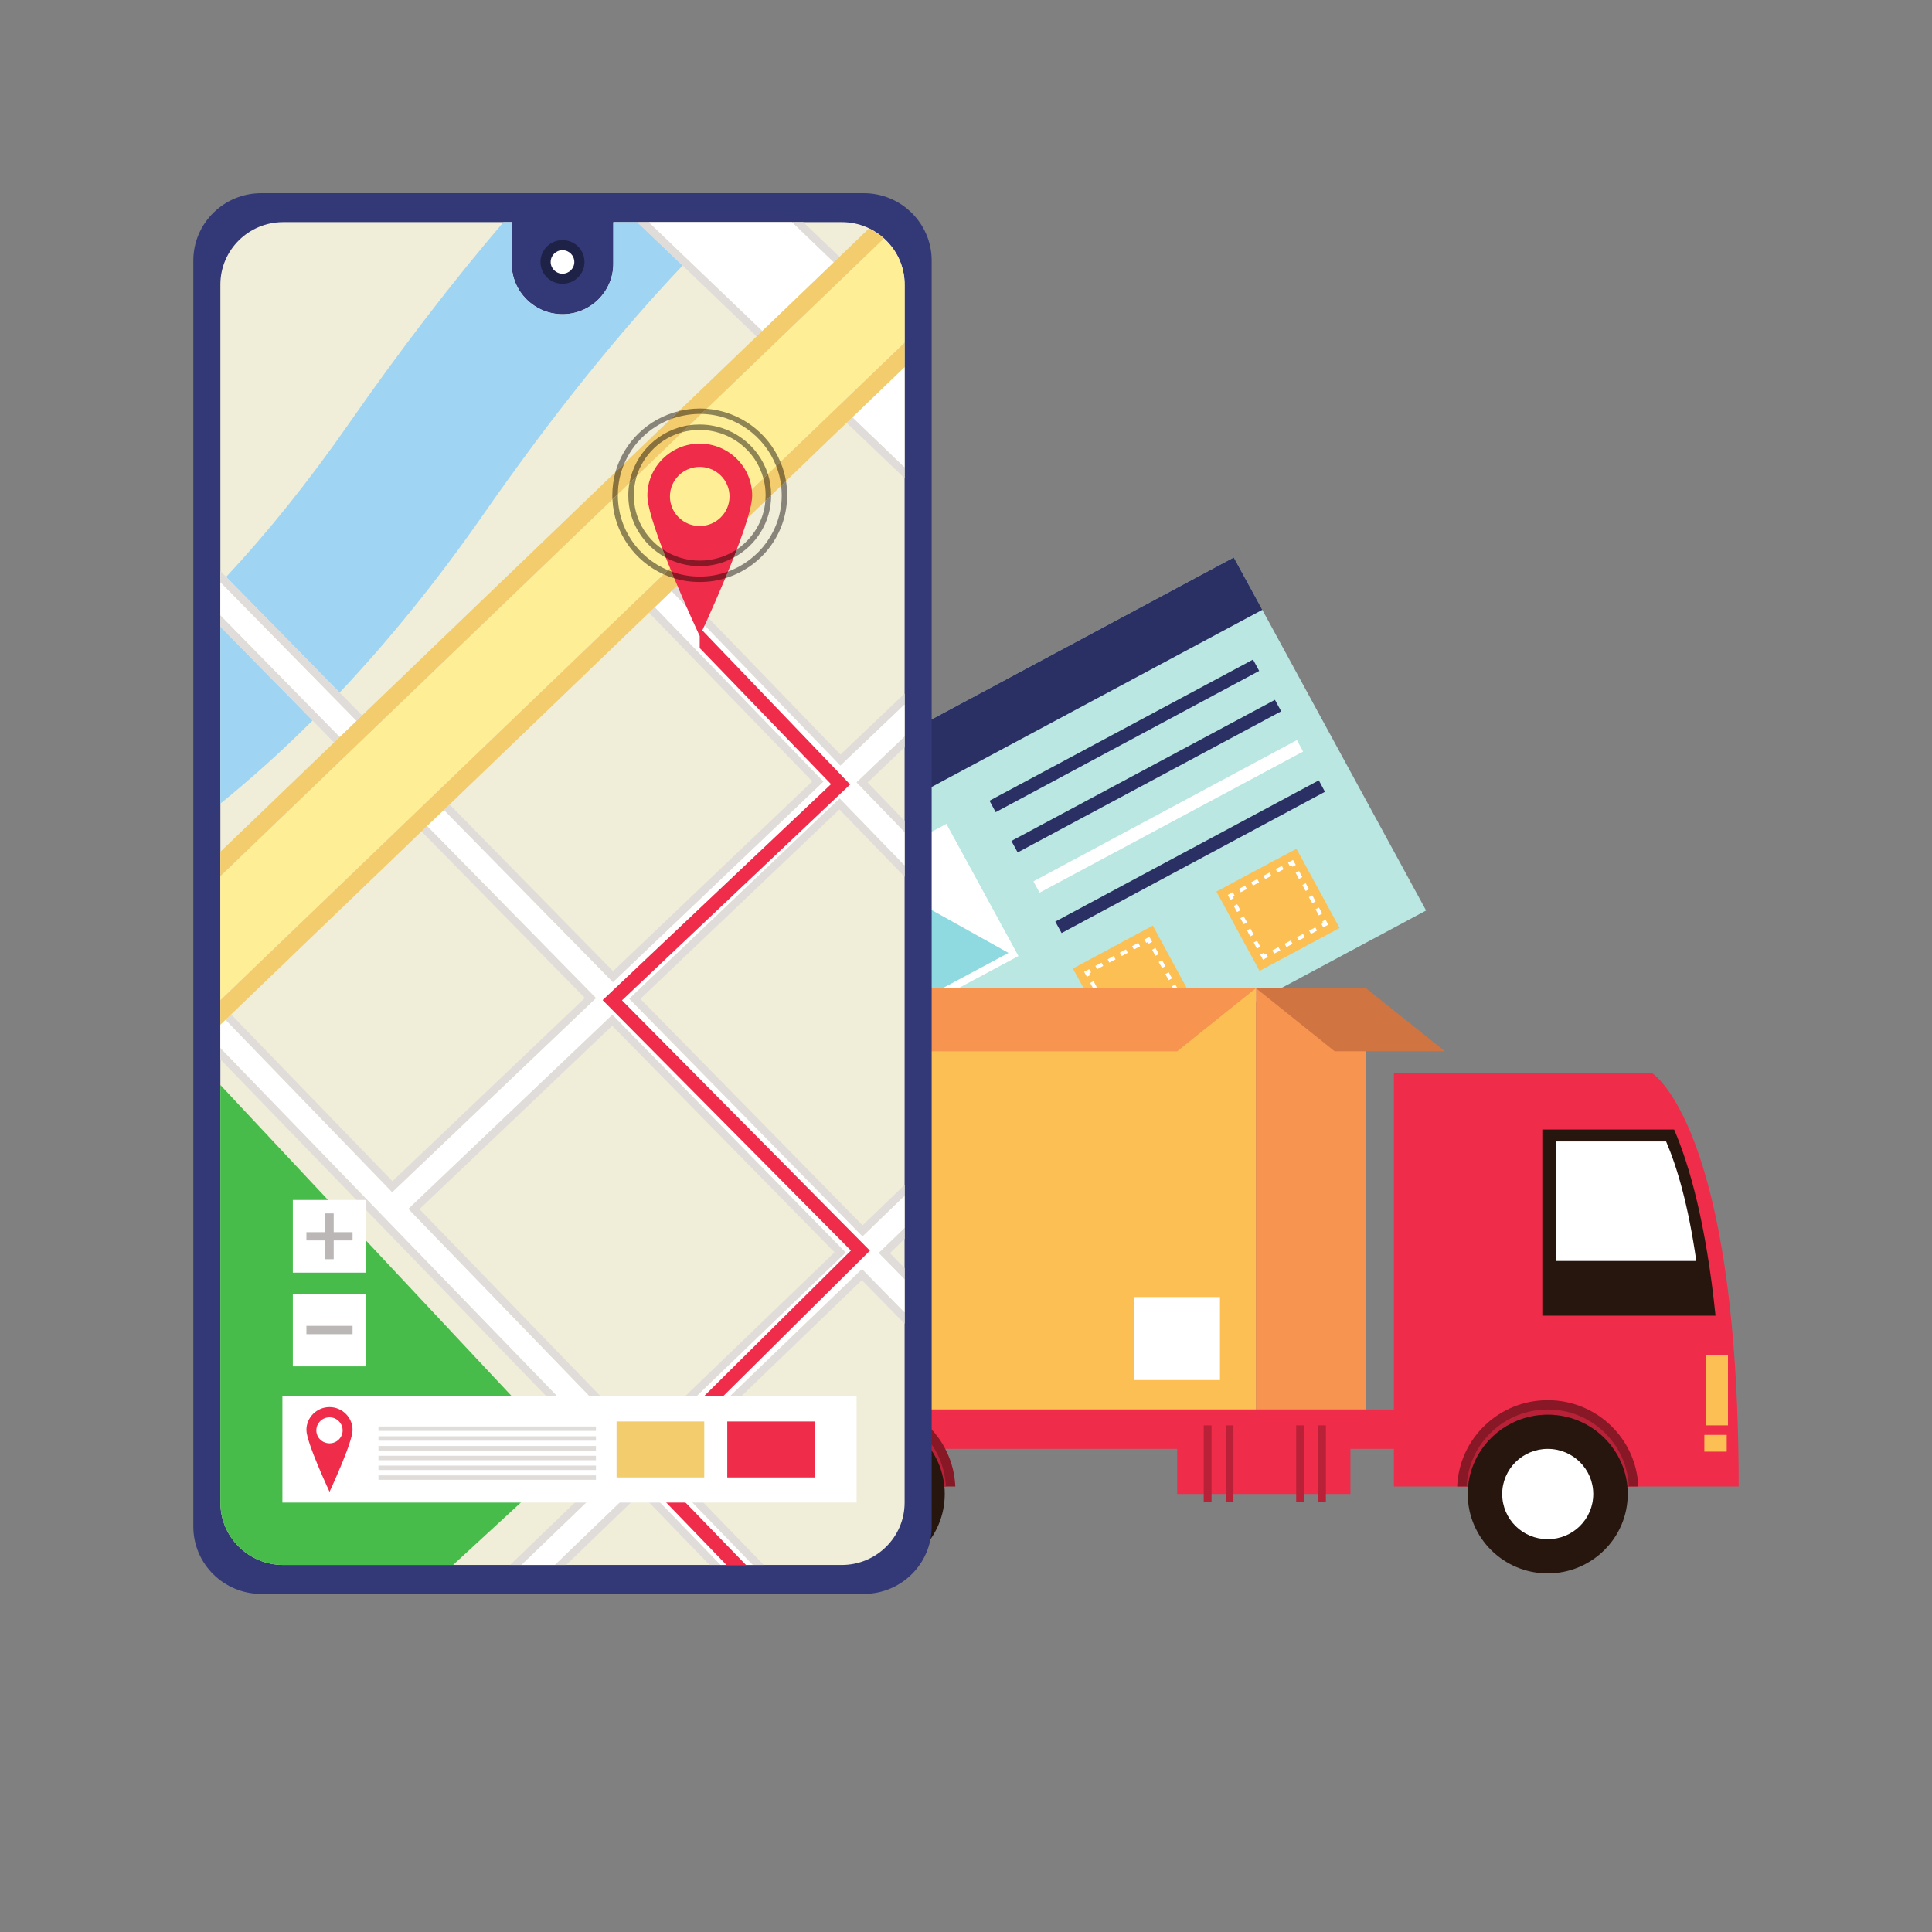 <svg xmlns="http://www.w3.org/2000/svg" xmlns:xlink="http://www.w3.org/1999/xlink" width="80" zoomAndPan="magnify" viewBox="0 0 60 60" height="80" preserveAspectRatio="xMidYMid meet" version="1.2"><rect x="0" y="0" width="60" height="60" fill="#808080" stroke="none"/><defs><clipPath id="93f0732751"><path d="M 6 6 L 29 6 L 29 49.5 L 6 49.5 Z M 6 6 "/></clipPath></defs><g id="5a75dc0f7c"><path style=" stroke:none;fill-rule:nonzero;fill:#bae7e2;fill-opacity:1;" d="M 44.289 28.277 L 28.27 36.859 L 22.301 25.895 L 38.316 17.312 L 44.289 28.277 "/><path style=" stroke:none;fill-rule:nonzero;fill:#fbbf53;fill-opacity:1;" d="M 37.141 31.211 L 34.66 32.539 L 33.32 30.078 L 35.801 28.746 L 37.141 31.211 "/><path style=" stroke:none;fill-rule:nonzero;fill:#fbbf53;fill-opacity:1;" d="M 41.602 28.82 L 39.117 30.152 L 37.777 27.688 L 40.262 26.359 L 41.602 28.82 "/><path style=" stroke:none;fill-rule:nonzero;fill:#2a3064;fill-opacity:1;" d="M 39.203 18.938 L 23.184 27.52 L 22.301 25.895 L 38.316 17.312 L 39.203 18.938 "/><path style=" stroke:none;fill-rule:nonzero;fill:#ffffff;fill-opacity:1;" d="M 31.629 29.691 L 27.484 31.91 L 25.25 27.805 L 29.391 25.586 L 31.629 29.691 "/><path style=" stroke:none;fill-rule:nonzero;fill:#8fd9e1;fill-opacity:1;" d="M 28.723 28.145 L 28.594 30.027 L 27.875 29.625 L 27.746 31.508 L 31.32 29.594 L 28.723 28.145 "/><path style=" stroke:none;fill-rule:nonzero;fill:#8fd9e1;fill-opacity:1;" d="M 27.891 28.109 C 28.109 28.508 27.957 29.004 27.555 29.223 C 27.152 29.438 26.652 29.289 26.434 28.887 C 26.219 28.488 26.367 27.992 26.77 27.777 C 27.172 27.559 27.676 27.711 27.891 28.109 "/><path style=" stroke:none;fill-rule:nonzero;fill:#2a3064;fill-opacity:1;" d="M 39.105 20.836 L 30.922 25.223 L 30.73 24.867 L 38.914 20.484 L 39.105 20.836 "/><path style=" stroke:none;fill-rule:nonzero;fill:#2a3064;fill-opacity:1;" d="M 39.789 22.09 L 31.605 26.473 L 31.41 26.117 L 39.594 21.734 L 39.789 22.09 "/><path style=" stroke:none;fill-rule:nonzero;fill:#ffffff;fill-opacity:1;" d="M 40.469 23.34 L 32.285 27.723 L 32.094 27.371 L 40.277 22.984 L 40.469 23.34 "/><path style=" stroke:none;fill-rule:nonzero;fill:#2a3064;fill-opacity:1;" d="M 41.148 24.59 L 32.969 28.977 L 32.773 28.621 L 40.957 24.234 L 41.148 24.59 "/><path style=" stroke:none;fill-rule:nonzero;fill:#fbbf53;fill-opacity:1;" d="M 32.684 33.598 L 30.199 34.93 L 28.859 32.465 L 31.344 31.137 L 32.684 33.598 "/><path style=" stroke:none;fill-rule:nonzero;fill:#ffffff;fill-opacity:1;" d="M 32.332 33.496 L 32.176 33.578 L 32.121 33.477 L 32.172 33.449 L 32.145 33.395 L 32.25 33.34 L 32.332 33.496 "/><path style=" stroke:none;fill-rule:nonzero;fill:#ffffff;fill-opacity:1;" d="M 30.844 34.293 L 30.652 34.395 L 30.598 34.293 L 30.785 34.191 Z M 31.223 34.09 L 31.035 34.191 L 30.977 34.09 L 31.168 33.984 Z M 31.605 33.887 L 31.414 33.988 L 31.359 33.883 L 31.547 33.781 Z M 31.984 33.684 L 31.797 33.785 L 31.738 33.68 L 31.93 33.578 L 31.984 33.684 "/><path style=" stroke:none;fill-rule:nonzero;fill:#ffffff;fill-opacity:1;" d="M 30.461 34.496 L 30.305 34.582 L 30.219 34.426 L 30.324 34.371 L 30.355 34.422 L 30.406 34.395 L 30.461 34.496 "/><path style=" stroke:none;fill-rule:nonzero;fill:#ffffff;fill-opacity:1;" d="M 29.605 33.047 L 29.5 33.105 L 29.398 32.914 L 29.504 32.859 Z M 29.812 33.426 L 29.707 33.48 L 29.602 33.293 L 29.707 33.238 Z M 30.016 33.805 L 29.91 33.859 L 29.809 33.672 L 29.914 33.613 Z M 30.223 34.18 L 30.117 34.238 L 30.016 34.047 L 30.121 33.992 L 30.223 34.18 "/><path style=" stroke:none;fill-rule:nonzero;fill:#ffffff;fill-opacity:1;" d="M 29.398 32.672 L 29.293 32.727 L 29.211 32.57 L 29.367 32.484 L 29.422 32.59 L 29.371 32.617 L 29.398 32.672 "/><path style=" stroke:none;fill-rule:nonzero;fill:#ffffff;fill-opacity:1;" d="M 29.805 32.387 L 29.613 32.488 L 29.559 32.383 L 29.746 32.281 Z M 30.184 32.184 L 29.996 32.285 L 29.938 32.18 L 30.129 32.078 Z M 30.566 31.977 L 30.375 32.078 L 30.32 31.977 L 30.508 31.875 Z M 30.945 31.773 L 30.758 31.875 L 30.699 31.773 L 30.891 31.668 L 30.945 31.773 "/><path style=" stroke:none;fill-rule:nonzero;fill:#ffffff;fill-opacity:1;" d="M 31.324 31.641 L 31.219 31.695 L 31.191 31.645 L 31.137 31.672 L 31.082 31.566 L 31.238 31.484 L 31.324 31.641 "/><path style=" stroke:none;fill-rule:nonzero;fill:#ffffff;fill-opacity:1;" d="M 31.527 32.016 L 31.426 32.074 L 31.32 31.883 L 31.426 31.828 Z M 31.734 32.395 L 31.629 32.453 L 31.527 32.262 L 31.633 32.207 Z M 31.941 32.773 L 31.836 32.828 L 31.734 32.641 L 31.836 32.586 Z M 32.145 33.152 L 32.043 33.207 L 31.938 33.02 L 32.043 32.961 L 32.145 33.152 "/><path style=" stroke:none;fill-rule:nonzero;fill:#ffffff;fill-opacity:1;" d="M 36.793 31.105 L 36.637 31.191 L 36.578 31.086 L 36.633 31.059 L 36.602 31.008 L 36.707 30.949 L 36.793 31.105 "/><path style=" stroke:none;fill-rule:nonzero;fill:#ffffff;fill-opacity:1;" d="M 35.301 31.906 L 35.113 32.008 L 35.055 31.902 L 35.246 31.801 Z M 35.684 31.699 L 35.492 31.805 L 35.438 31.699 L 35.625 31.598 Z M 36.062 31.496 L 35.875 31.598 L 35.816 31.496 L 36.008 31.395 Z M 36.445 31.293 L 36.254 31.395 L 36.199 31.293 L 36.387 31.188 L 36.445 31.293 "/><path style=" stroke:none;fill-rule:nonzero;fill:#ffffff;fill-opacity:1;" d="M 34.922 32.109 L 34.766 32.191 L 34.68 32.035 L 34.785 31.98 L 34.812 32.035 L 34.863 32.004 L 34.922 32.109 "/><path style=" stroke:none;fill-rule:nonzero;fill:#ffffff;fill-opacity:1;" d="M 34.062 30.66 L 33.961 30.715 L 33.855 30.527 L 33.961 30.469 Z M 34.27 31.035 L 34.164 31.094 L 34.062 30.902 L 34.168 30.848 Z M 34.477 31.414 L 34.371 31.469 L 34.27 31.281 L 34.371 31.227 Z M 34.68 31.793 L 34.578 31.848 L 34.473 31.66 L 34.578 31.602 L 34.68 31.793 "/><path style=" stroke:none;fill-rule:nonzero;fill:#ffffff;fill-opacity:1;" d="M 33.859 30.281 L 33.754 30.336 L 33.668 30.18 L 33.824 30.098 L 33.883 30.199 L 33.828 30.23 L 33.859 30.281 "/><path style=" stroke:none;fill-rule:nonzero;fill:#ffffff;fill-opacity:1;" d="M 34.262 29.996 L 34.074 30.098 L 34.016 29.996 L 34.207 29.895 Z M 34.645 29.793 L 34.453 29.895 L 34.398 29.793 L 34.586 29.688 Z M 35.023 29.59 L 34.836 29.691 L 34.777 29.586 L 34.969 29.484 Z M 35.406 29.387 L 35.215 29.488 L 35.16 29.383 L 35.348 29.281 L 35.406 29.387 "/><path style=" stroke:none;fill-rule:nonzero;fill:#ffffff;fill-opacity:1;" d="M 35.781 29.25 L 35.676 29.309 L 35.648 29.254 L 35.598 29.281 L 35.539 29.18 L 35.695 29.094 L 35.781 29.25 "/><path style=" stroke:none;fill-rule:nonzero;fill:#ffffff;fill-opacity:1;" d="M 35.988 29.629 L 35.883 29.684 L 35.781 29.496 L 35.883 29.438 Z M 36.191 30.008 L 36.09 30.062 L 35.984 29.875 L 36.09 29.816 Z M 36.398 30.383 L 36.293 30.441 L 36.191 30.25 L 36.297 30.195 Z M 36.605 30.762 L 36.5 30.816 L 36.398 30.629 L 36.5 30.574 L 36.605 30.762 "/><path style=" stroke:none;fill-rule:nonzero;fill:#ffffff;fill-opacity:1;" d="M 41.25 28.719 L 41.094 28.801 L 41.039 28.699 L 41.09 28.668 L 41.062 28.617 L 41.168 28.562 L 41.25 28.719 "/><path style=" stroke:none;fill-rule:nonzero;fill:#ffffff;fill-opacity:1;" d="M 39.762 29.516 L 39.57 29.617 L 39.516 29.516 L 39.703 29.414 Z M 40.141 29.312 L 39.953 29.414 L 39.895 29.309 L 40.086 29.207 Z M 40.523 29.109 L 40.332 29.211 L 40.277 29.105 L 40.465 29.004 Z M 40.902 28.902 L 40.715 29.004 L 40.656 28.902 L 40.848 28.801 L 40.902 28.902 "/><path style=" stroke:none;fill-rule:nonzero;fill:#ffffff;fill-opacity:1;" d="M 39.379 29.719 L 39.223 29.805 L 39.137 29.648 L 39.242 29.594 L 39.27 29.645 L 39.324 29.617 L 39.379 29.719 "/><path style=" stroke:none;fill-rule:nonzero;fill:#ffffff;fill-opacity:1;" d="M 38.523 28.27 L 38.418 28.324 L 38.316 28.137 L 38.422 28.082 Z M 38.73 28.648 L 38.625 28.703 L 38.52 28.516 L 38.625 28.457 Z M 38.934 29.023 L 38.828 29.082 L 38.727 28.895 L 38.832 28.836 Z M 39.141 29.402 L 39.035 29.461 L 38.934 29.27 L 39.039 29.215 L 39.141 29.402 "/><path style=" stroke:none;fill-rule:nonzero;fill:#ffffff;fill-opacity:1;" d="M 38.316 27.891 L 38.211 27.949 L 38.129 27.793 L 38.285 27.707 L 38.34 27.812 L 38.289 27.84 L 38.316 27.891 "/><path style=" stroke:none;fill-rule:nonzero;fill:#ffffff;fill-opacity:1;" d="M 38.723 27.609 L 38.531 27.711 L 38.477 27.605 L 38.664 27.504 Z M 39.102 27.402 L 38.914 27.504 L 38.855 27.402 L 39.047 27.301 Z M 39.484 27.199 L 39.293 27.301 L 39.238 27.199 L 39.426 27.098 Z M 39.863 26.996 L 39.676 27.098 L 39.617 26.992 L 39.809 26.891 L 39.863 26.996 "/><path style=" stroke:none;fill-rule:nonzero;fill:#ffffff;fill-opacity:1;" d="M 40.242 26.863 L 40.137 26.918 L 40.105 26.867 L 40.055 26.895 L 40 26.789 L 40.156 26.707 L 40.242 26.863 "/><path style=" stroke:none;fill-rule:nonzero;fill:#ffffff;fill-opacity:1;" d="M 40.445 27.238 L 40.34 27.297 L 40.238 27.105 L 40.344 27.051 Z M 40.652 27.617 L 40.547 27.672 L 40.445 27.484 L 40.551 27.43 Z M 40.859 27.996 L 40.754 28.051 L 40.648 27.863 L 40.754 27.805 Z M 41.062 28.371 L 40.957 28.43 L 40.855 28.238 L 40.961 28.184 L 41.062 28.371 "/><path style=" stroke:none;fill-rule:nonzero;fill:#fbbf53;fill-opacity:1;" d="M 39.004 43.773 L 17.637 43.773 L 17.637 30.688 L 39.004 30.688 L 39.004 43.773 "/><path style=" stroke:none;fill-rule:nonzero;fill:#f79450;fill-opacity:1;" d="M 42.422 43.773 L 39.004 43.773 L 39.004 30.688 L 42.422 30.688 L 42.422 43.773 "/><path style=" stroke:none;fill-rule:nonzero;fill:#ffffff;fill-opacity:1;" d="M 37.887 42.859 L 35.227 42.859 L 35.227 40.281 L 37.887 40.281 L 37.887 42.859 "/><path style=" stroke:none;fill-rule:nonzero;fill:#ffffff;fill-opacity:1;" d="M 22.738 42.859 L 18.691 42.859 L 18.691 42.117 L 22.738 42.117 L 22.738 42.859 "/><path style=" stroke:none;fill-rule:nonzero;fill:#f79450;fill-opacity:1;" d="M 36.559 32.648 L 15.191 32.648 L 17.637 30.688 L 39.004 30.688 L 36.559 32.648 "/><path style=" stroke:none;fill-rule:nonzero;fill:#d07542;fill-opacity:1;" d="M 41.449 32.648 L 44.871 32.648 L 42.422 30.688 L 39.004 30.688 L 41.449 32.648 "/><path style=" stroke:none;fill-rule:nonzero;fill:#ef2c4a;fill-opacity:1;" d="M 47.301 44.996 L 16.223 44.996 L 16.223 43.773 L 47.301 43.773 L 47.301 44.996 "/><path style=" stroke:none;fill-rule:nonzero;fill:#ef2c4a;fill-opacity:1;" d="M 27.559 46.164 L 16.223 46.164 L 16.223 44.387 L 27.559 44.387 L 27.559 46.164 "/><path style=" stroke:none;fill-rule:nonzero;fill:#ef2c4a;fill-opacity:1;" d="M 41.938 46.398 L 36.559 46.398 L 36.559 44.562 L 41.938 44.562 L 41.938 46.398 "/><path style=" stroke:none;fill-rule:nonzero;fill:#b82137;fill-opacity:1;" d="M 37.625 44.266 L 37.383 44.266 L 37.383 46.652 L 37.625 46.652 L 37.625 44.266 "/><path style=" stroke:none;fill-rule:nonzero;fill:#b82137;fill-opacity:1;" d="M 38.305 44.266 L 38.066 44.266 L 38.066 46.652 L 38.305 46.652 L 38.305 44.266 "/><path style=" stroke:none;fill-rule:nonzero;fill:#b82137;fill-opacity:1;" d="M 40.492 44.266 L 40.254 44.266 L 40.254 46.652 L 40.492 46.652 L 40.492 44.266 "/><path style=" stroke:none;fill-rule:nonzero;fill:#b82137;fill-opacity:1;" d="M 41.176 44.266 L 40.934 44.266 L 40.934 46.652 L 41.176 46.652 L 41.176 44.266 "/><path style=" stroke:none;fill-rule:nonzero;fill:#881826;fill-opacity:1;" d="M 24.371 46.164 C 24.309 44.672 23.074 43.484 21.559 43.484 C 20.039 43.484 18.809 44.672 18.746 46.164 L 24.371 46.164 "/><path style=" stroke:none;fill-rule:nonzero;fill:#b82137;fill-opacity:1;" d="M 24.078 46.164 C 24.016 44.832 22.914 43.773 21.559 43.773 C 20.203 43.773 19.102 44.832 19.039 46.164 L 24.078 46.164 "/><path style=" stroke:none;fill-rule:nonzero;fill:#26160e;fill-opacity:1;" d="M 24.043 46.398 C 24.043 47.758 22.93 48.863 21.559 48.863 C 20.188 48.863 19.074 47.758 19.074 46.398 C 19.074 45.039 20.188 43.934 21.559 43.934 C 22.93 43.934 24.043 45.039 24.043 46.398 "/><path style=" stroke:none;fill-rule:nonzero;fill:#ffffff;fill-opacity:1;" d="M 22.973 46.398 C 22.973 47.176 22.34 47.801 21.559 47.801 C 20.777 47.801 20.145 47.176 20.145 46.398 C 20.145 45.625 20.777 44.996 21.559 44.996 C 22.34 44.996 22.973 45.625 22.973 46.398 "/><path style=" stroke:none;fill-rule:nonzero;fill:#881826;fill-opacity:1;" d="M 29.668 46.164 C 29.605 44.672 28.371 43.484 26.855 43.484 C 25.34 43.484 24.105 44.672 24.043 46.164 L 29.668 46.164 "/><path style=" stroke:none;fill-rule:nonzero;fill:#b82137;fill-opacity:1;" d="M 29.375 46.164 C 29.312 44.832 28.211 43.773 26.855 43.773 C 25.5 43.773 24.398 44.832 24.336 46.164 L 29.375 46.164 "/><path style=" stroke:none;fill-rule:nonzero;fill:#26160e;fill-opacity:1;" d="M 29.34 46.398 C 29.34 47.758 28.227 48.863 26.855 48.863 C 25.484 48.863 24.371 47.758 24.371 46.398 C 24.371 45.039 25.484 43.934 26.855 43.934 C 28.227 43.934 29.34 45.039 29.34 46.398 "/><path style=" stroke:none;fill-rule:nonzero;fill:#ffffff;fill-opacity:1;" d="M 28.27 46.398 C 28.27 47.176 27.637 47.801 26.855 47.801 C 26.074 47.801 25.441 47.176 25.441 46.398 C 25.441 45.625 26.074 44.996 26.855 44.996 C 27.637 44.996 28.27 45.625 28.27 46.398 "/><path style=" stroke:none;fill-rule:nonzero;fill:#ef2c4a;fill-opacity:1;" d="M 53.996 46.164 L 43.289 46.164 L 43.289 33.328 L 51.309 33.328 C 51.309 33.328 53.996 34.977 53.996 46.164 "/><path style=" stroke:none;fill-rule:nonzero;fill:#26160e;fill-opacity:1;" d="M 47.898 40.859 L 53.277 40.859 C 52.984 38.008 52.473 36.199 51.992 35.078 L 47.898 35.078 L 47.898 40.859 "/><path style=" stroke:none;fill-rule:nonzero;fill:#ffffff;fill-opacity:1;" d="M 52.68 39.16 C 52.43 37.41 52.078 36.23 51.742 35.449 L 48.332 35.449 L 48.332 39.16 L 52.68 39.16 "/><path style=" stroke:none;fill-rule:nonzero;fill:#881826;fill-opacity:1;" d="M 50.879 46.164 C 50.816 44.672 49.582 43.484 48.066 43.484 C 46.551 43.484 45.316 44.672 45.254 46.164 L 50.879 46.164 "/><path style=" stroke:none;fill-rule:nonzero;fill:#b82137;fill-opacity:1;" d="M 50.586 46.164 C 50.523 44.832 49.422 43.773 48.066 43.773 C 46.711 43.773 45.609 44.832 45.547 46.164 L 50.586 46.164 "/><path style=" stroke:none;fill-rule:nonzero;fill:#26160e;fill-opacity:1;" d="M 50.551 46.398 C 50.551 47.758 49.438 48.863 48.066 48.863 C 46.695 48.863 45.582 47.758 45.582 46.398 C 45.582 45.039 46.695 43.934 48.066 43.934 C 49.438 43.934 50.551 45.039 50.551 46.398 "/><path style=" stroke:none;fill-rule:nonzero;fill:#ffffff;fill-opacity:1;" d="M 49.48 46.398 C 49.48 47.176 48.848 47.801 48.066 47.801 C 47.285 47.801 46.652 47.176 46.652 46.398 C 46.652 45.625 47.285 44.996 48.066 44.996 C 48.848 44.996 49.48 45.625 49.48 46.398 "/><path style=" stroke:none;fill-rule:nonzero;fill:#fbbf53;fill-opacity:1;" d="M 53.664 44.266 L 52.969 44.266 L 52.969 42.078 L 53.664 42.078 L 53.664 44.266 "/><path style=" stroke:none;fill-rule:nonzero;fill:#fbbf53;fill-opacity:1;" d="M 53.625 45.082 L 52.93 45.082 L 52.93 44.562 L 53.625 44.562 L 53.625 45.082 "/><g clip-rule="nonzero" clip-path="url(#93f0732751)"><path style=" stroke:none;fill-rule:nonzero;fill:#323976;fill-opacity:1;" d="M 28.934 47.41 C 28.934 48.566 27.988 49.5 26.824 49.5 L 8.113 49.5 C 6.949 49.5 6.004 48.566 6.004 47.41 L 6.004 8.09 C 6.004 6.938 6.949 6 8.113 6 L 26.824 6 C 27.988 6 28.934 6.938 28.934 8.09 L 28.934 47.41 "/></g><path style=" stroke:none;fill-rule:nonzero;fill:#f0edd9;fill-opacity:1;" d="M 26.141 6.898 L 19.047 6.898 L 19.047 8.191 C 19.047 9.055 18.34 9.758 17.469 9.758 C 16.598 9.758 15.891 9.055 15.891 8.191 L 15.891 6.898 L 8.797 6.898 C 7.719 6.898 6.844 7.766 6.844 8.836 L 6.844 46.664 C 6.844 47.734 7.719 48.602 8.797 48.602 L 26.141 48.602 C 27.219 48.602 28.094 47.734 28.094 46.664 L 28.094 8.836 C 28.094 7.766 27.219 6.898 26.141 6.898 "/><path style=" stroke:none;fill-rule:nonzero;fill:#1e2246;fill-opacity:1;" d="M 18.152 8.137 C 18.152 8.508 17.848 8.812 17.469 8.812 C 17.09 8.812 16.785 8.508 16.785 8.137 C 16.785 7.762 17.09 7.457 17.469 7.457 C 17.848 7.457 18.152 7.762 18.152 8.137 "/><path style=" stroke:none;fill-rule:nonzero;fill:#ffffff;fill-opacity:1;" d="M 17.836 8.137 C 17.836 8.336 17.672 8.5 17.469 8.5 C 17.266 8.5 17.102 8.336 17.102 8.137 C 17.102 7.934 17.266 7.77 17.469 7.77 C 17.672 7.77 17.836 7.934 17.836 8.137 "/><path style=" stroke:none;fill-rule:nonzero;fill:#a0d4f3;fill-opacity:1;" d="M 14.973 16.031 C 17.172 12.867 19.246 10.309 21.199 8.246 L 19.789 6.898 L 19.047 6.898 L 19.047 8.191 C 19.047 9.055 18.34 9.758 17.469 9.758 C 16.598 9.758 15.891 9.055 15.891 8.191 L 15.891 6.898 L 15.637 6.898 C 14.047 8.758 12.438 10.852 10.816 13.184 C 9.566 14.977 8.301 16.547 7.023 17.918 L 10.547 21.508 C 12.043 19.922 13.523 18.109 14.973 16.031 "/><path style=" stroke:none;fill-rule:nonzero;fill:#a0d4f3;fill-opacity:1;" d="M 6.844 24.957 C 7.801 24.18 8.758 23.324 9.707 22.375 L 6.844 19.461 L 6.844 24.957 "/><path style=" stroke:none;fill-rule:nonzero;fill:#47bc4a;fill-opacity:1;" d="M 6.844 33.695 L 6.844 46.664 C 6.844 47.734 7.719 48.602 8.797 48.602 L 14.07 48.602 L 17.684 45.273 L 6.844 33.695 "/><path style=" stroke:none;fill-rule:nonzero;fill:#ffffff;fill-opacity:1;" d="M 19.91 45.016 L 12.684 37.543 L 19.016 31.516 L 26.262 38.898 Z M 28.094 38.137 L 28.094 37.133 L 26.785 38.395 L 19.543 31.016 L 26.074 24.797 L 28.094 26.883 L 28.094 25.84 L 26.602 24.297 L 28.094 22.875 L 28.094 21.871 L 26.098 23.773 L 20.855 18.355 L 20.332 18.859 L 25.57 24.273 L 19.035 30.5 L 13.785 25.152 L 13.262 25.652 L 18.508 30.996 L 12.18 37.023 L 7.004 31.668 L 6.844 31.82 L 6.844 32.551 L 19.391 45.52 L 16.188 48.602 L 17.234 48.602 L 19.895 46.039 L 22.375 48.602 L 23.383 48.602 L 20.414 45.535 L 26.77 39.414 L 28.094 40.766 L 28.094 39.727 L 27.293 38.91 L 28.094 38.137 "/><path style=" stroke:none;fill-rule:nonzero;fill:#ffffff;fill-opacity:1;" d="M 10.551 22.891 L 11.074 22.387 L 6.844 18.078 L 6.844 19.113 L 10.551 22.891 "/><path style=" stroke:none;fill-rule:nonzero;fill:#ffffff;fill-opacity:1;" d="M 23.672 10.281 L 25.895 8.145 L 24.598 6.898 L 20.141 6.898 L 23.672 10.281 "/><path style=" stroke:none;fill-rule:nonzero;fill:#ffffff;fill-opacity:1;" d="M 28.094 14.52 L 28.094 11.398 L 26.469 12.961 L 28.094 14.52 "/><path style=" stroke:none;fill-rule:nonzero;fill:#dfdcda;fill-opacity:1;" d="M 20.156 19.027 L 25.227 24.266 L 19.039 30.16 L 13.961 24.984 L 13.785 25.152 L 19.035 30.5 L 25.57 24.273 L 20.332 18.859 L 20.156 19.027 "/><path style=" stroke:none;fill-rule:nonzero;fill:#dfdcda;fill-opacity:1;" d="M 13.09 25.82 L 18.164 30.992 L 12.188 36.684 L 7.176 31.504 L 7.004 31.668 L 12.18 37.023 L 18.508 30.996 L 13.262 25.652 L 13.09 25.82 "/><path style=" stroke:none;fill-rule:nonzero;fill:#dfdcda;fill-opacity:1;" d="M 23.496 10.449 L 23.672 10.281 L 20.141 6.898 L 19.789 6.898 L 21.199 8.246 L 23.496 10.449 "/><path style=" stroke:none;fill-rule:nonzero;fill:#dfdcda;fill-opacity:1;" d="M 28.094 38.137 L 27.293 38.91 L 28.094 39.727 L 28.094 39.383 L 27.637 38.918 L 28.094 38.473 L 28.094 38.137 "/><path style=" stroke:none;fill-rule:nonzero;fill:#dfdcda;fill-opacity:1;" d="M 19.543 31.016 L 26.785 38.395 L 28.094 37.133 L 28.094 36.797 L 26.789 38.055 L 19.887 31.02 L 26.07 25.137 L 28.094 27.23 L 28.094 26.883 L 26.074 24.797 L 19.543 31.016 "/><path style=" stroke:none;fill-rule:nonzero;fill:#dfdcda;fill-opacity:1;" d="M 17.234 48.602 L 17.582 48.602 L 19.887 46.379 L 22.039 48.602 L 22.375 48.602 L 19.895 46.039 L 17.234 48.602 "/><path style=" stroke:none;fill-rule:nonzero;fill:#dfdcda;fill-opacity:1;" d="M 20.414 45.535 L 23.383 48.602 L 23.719 48.602 L 20.758 45.543 L 26.766 39.754 L 28.094 41.109 L 28.094 40.766 L 26.77 39.414 L 20.414 45.535 "/><path style=" stroke:none;fill-rule:nonzero;fill:#dfdcda;fill-opacity:1;" d="M 6.844 32.551 L 6.844 32.898 L 19.047 45.512 L 15.84 48.602 L 16.188 48.602 L 19.391 45.52 L 6.844 32.551 "/><path style=" stroke:none;fill-rule:nonzero;fill:#dfdcda;fill-opacity:1;" d="M 19.918 44.672 L 13.027 37.551 L 19.012 31.855 L 25.918 38.891 Z M 12.684 37.543 L 19.91 45.016 L 26.262 38.898 L 19.016 31.516 L 12.684 37.543 "/><path style=" stroke:none;fill-rule:nonzero;fill:#dfdcda;fill-opacity:1;" d="M 20.855 18.355 L 26.098 23.773 L 28.094 21.871 L 28.094 21.539 L 26.102 23.434 L 21.031 18.188 L 20.855 18.355 "/><path style=" stroke:none;fill-rule:nonzero;fill:#dfdcda;fill-opacity:1;" d="M 26.07 7.977 L 24.945 6.898 L 24.598 6.898 L 25.895 8.145 L 26.07 7.977 "/><path style=" stroke:none;fill-rule:nonzero;fill:#dfdcda;fill-opacity:1;" d="M 26.293 13.129 L 28.094 14.852 L 28.094 14.52 L 26.469 12.961 L 26.293 13.129 "/><path style=" stroke:none;fill-rule:nonzero;fill:#dfdcda;fill-opacity:1;" d="M 28.094 25.84 L 28.094 25.492 L 26.945 24.301 L 28.094 23.207 L 28.094 22.875 L 26.602 24.297 L 28.094 25.84 "/><path style=" stroke:none;fill-rule:nonzero;fill:#dfdcda;fill-opacity:1;" d="M 10.551 22.891 L 6.844 19.113 L 6.844 19.461 L 9.707 22.375 L 10.375 23.059 L 10.551 22.891 "/><path style=" stroke:none;fill-rule:nonzero;fill:#dfdcda;fill-opacity:1;" d="M 11.074 22.387 L 11.246 22.219 L 10.547 21.508 L 7.023 17.918 L 6.844 17.734 L 6.844 18.078 L 11.074 22.387 "/><path style=" stroke:none;fill-rule:nonzero;fill:#feee96;fill-opacity:1;" d="M 28.094 10.641 L 28.094 8.836 C 28.094 8.266 27.844 7.762 27.449 7.406 L 6.844 27.211 L 6.844 31.062 L 28.094 10.641 "/><path style=" stroke:none;fill-rule:nonzero;fill:#f2cc6d;fill-opacity:1;" d="M 7.176 31.504 L 13.09 25.82 L 13.262 25.652 L 13.785 25.152 L 13.961 24.984 L 20.156 19.027 L 20.332 18.859 L 20.855 18.355 L 21.031 18.188 L 26.293 13.129 L 26.469 12.961 L 28.094 11.398 L 28.094 10.641 L 6.844 31.062 L 6.844 31.82 L 7.004 31.668 L 7.176 31.504 "/><path style=" stroke:none;fill-rule:nonzero;fill:#f2cc6d;fill-opacity:1;" d="M 27.449 7.406 C 27.312 7.281 27.156 7.18 26.984 7.098 L 26.07 7.977 L 25.895 8.145 L 23.672 10.281 L 23.496 10.449 L 11.246 22.219 L 11.074 22.387 L 10.551 22.891 L 10.375 23.059 L 6.844 26.453 L 6.844 27.211 L 27.449 7.406 "/><path style=" stroke:none;fill-rule:nonzero;fill:#ef2c4a;fill-opacity:1;" d="M 21.73 16.336 C 21.219 16.336 20.805 15.922 20.805 15.418 C 20.805 14.91 21.219 14.5 21.73 14.5 C 22.242 14.5 22.656 14.91 22.656 15.418 C 22.656 15.922 22.242 16.336 21.73 16.336 M 21.73 13.777 C 20.832 13.777 20.105 14.5 20.105 15.391 C 20.105 16.285 21.73 19.754 21.73 19.754 C 21.73 19.754 23.359 16.285 23.359 15.391 C 23.359 14.5 22.629 13.777 21.73 13.777 "/><path style=" stroke:none;fill-rule:nonzero;fill:#88847a;fill-opacity:1;" d="M 22.523 17.957 C 22.551 17.891 22.582 17.82 22.609 17.75 C 23.582 17.395 24.277 16.469 24.277 15.383 C 24.277 15.281 24.27 15.184 24.258 15.086 L 24.41 14.941 C 24.434 15.082 24.445 15.23 24.445 15.383 C 24.445 16.594 23.637 17.621 22.523 17.957 M 19.113 14.66 C 19.375 13.727 20.133 12.996 21.09 12.766 L 20.816 13.023 C 20.172 13.27 19.652 13.77 19.387 14.398 L 19.113 14.66 "/><path style=" stroke:none;fill-rule:nonzero;fill:#8f8454;fill-opacity:1;" d="M 20.609 17.836 C 19.707 17.426 19.066 16.543 19.02 15.512 L 19.188 15.352 C 19.188 15.359 19.188 15.371 19.188 15.383 C 19.188 16.426 19.828 17.324 20.742 17.707 L 20.609 17.836 M 24.105 14.473 C 23.742 13.543 22.84 12.875 21.781 12.855 L 21.945 12.695 C 22.98 12.777 23.855 13.438 24.238 14.348 L 24.105 14.473 "/><path style=" stroke:none;fill-rule:nonzero;fill:#88713c;fill-opacity:1;" d="M 20.938 17.957 C 20.824 17.926 20.715 17.883 20.609 17.836 L 20.742 17.707 C 20.777 17.723 20.816 17.738 20.852 17.75 C 20.883 17.82 20.91 17.891 20.938 17.957 M 24.258 15.086 C 24.234 14.871 24.184 14.668 24.105 14.473 L 24.238 14.348 C 24.316 14.535 24.375 14.734 24.41 14.941 L 24.258 15.086 "/><path style=" stroke:none;fill-rule:nonzero;fill:#88713c;fill-opacity:1;" d="M 19.02 15.512 C 19.016 15.469 19.016 15.426 19.016 15.383 C 19.016 15.133 19.051 14.891 19.113 14.66 L 19.387 14.398 C 19.262 14.691 19.191 15.012 19.188 15.352 L 19.02 15.512 M 20.816 13.023 L 21.09 12.766 C 21.293 12.715 21.508 12.688 21.73 12.688 C 21.805 12.688 21.875 12.691 21.945 12.695 L 21.781 12.855 C 21.766 12.855 21.746 12.855 21.73 12.855 C 21.41 12.855 21.102 12.918 20.816 13.023 "/><path style=" stroke:none;fill-rule:nonzero;fill:#881826;fill-opacity:1;" d="M 21.73 18.074 C 21.457 18.074 21.188 18.035 20.938 17.957 C 20.91 17.891 20.883 17.82 20.852 17.75 C 21.125 17.852 21.422 17.906 21.73 17.906 C 22.039 17.906 22.336 17.852 22.609 17.75 C 22.582 17.82 22.551 17.891 22.523 17.957 C 22.273 18.035 22.008 18.074 21.73 18.074 "/><path style=" stroke:none;fill-rule:nonzero;fill:#88847a;fill-opacity:1;" d="M 22.785 17.316 C 22.82 17.23 22.852 17.145 22.887 17.059 C 23.379 16.723 23.719 16.18 23.77 15.555 L 23.949 15.383 C 23.949 16.219 23.477 16.945 22.785 17.316 "/><path style=" stroke:none;fill-rule:nonzero;fill:#8f8454;fill-opacity:1;" d="M 20.676 17.316 C 19.984 16.945 19.512 16.215 19.512 15.383 C 19.512 15.254 19.523 15.125 19.547 15.004 L 19.773 14.785 C 19.715 14.973 19.684 15.172 19.684 15.383 C 19.684 16.078 20.039 16.691 20.578 17.059 C 20.609 17.145 20.645 17.23 20.676 17.316 M 23.707 14.855 C 23.477 13.992 22.676 13.352 21.73 13.352 C 21.543 13.352 21.363 13.375 21.191 13.422 L 21.418 13.203 C 21.52 13.191 21.625 13.184 21.73 13.184 C 22.723 13.184 23.562 13.832 23.848 14.723 L 23.707 14.855 "/><path style=" stroke:none;fill-rule:nonzero;fill:#88713c;fill-opacity:1;" d="M 23.77 15.555 C 23.773 15.496 23.777 15.441 23.777 15.383 C 23.777 15.199 23.754 15.023 23.707 14.855 L 23.848 14.723 C 23.914 14.93 23.949 15.152 23.949 15.383 L 23.77 15.555 "/><path style=" stroke:none;fill-rule:nonzero;fill:#88713c;fill-opacity:1;" d="M 19.547 15.004 C 19.711 14.07 20.469 13.336 21.418 13.203 L 21.191 13.422 C 20.516 13.605 19.98 14.125 19.773 14.785 L 19.547 15.004 "/><path style=" stroke:none;fill-rule:nonzero;fill:#881826;fill-opacity:1;" d="M 21.73 17.582 C 21.352 17.582 20.992 17.484 20.676 17.316 C 20.645 17.23 20.609 17.145 20.578 17.059 C 20.906 17.281 21.305 17.41 21.73 17.41 C 22.16 17.41 22.555 17.281 22.887 17.059 C 22.852 17.145 22.82 17.23 22.785 17.316 C 22.473 17.484 22.113 17.582 21.73 17.582 "/><path style=" stroke:none;fill-rule:nonzero;fill:#ef2c4a;fill-opacity:1;" d="M 22.562 48.602 L 19.637 45.57 L 26.426 38.836 L 18.715 31.059 L 25.809 24.352 L 21.73 20.125 L 21.73 19.492 L 26.402 24.363 L 19.316 31.066 L 27.016 38.84 L 20.23 45.57 L 23.168 48.602 L 22.562 48.602 "/><path style=" stroke:none;fill-rule:nonzero;fill:#ffffff;fill-opacity:1;" d="M 26.602 46.664 L 8.77 46.664 L 8.77 43.363 L 26.602 43.363 L 26.602 46.664 "/><path style=" stroke:none;fill-rule:nonzero;fill:#f2cc6d;fill-opacity:1;" d="M 21.871 45.883 L 19.148 45.883 L 19.148 44.145 L 21.871 44.145 L 21.871 45.883 "/><path style=" stroke:none;fill-rule:nonzero;fill:#ef2c4a;fill-opacity:1;" d="M 25.309 45.883 L 22.586 45.883 L 22.586 44.145 L 25.309 44.145 L 25.309 45.883 "/><path style=" stroke:none;fill-rule:nonzero;fill:#ef2c4a;fill-opacity:1;" d="M 10.234 44.824 C 10.008 44.824 9.824 44.645 9.824 44.422 C 9.824 44.199 10.008 44.016 10.234 44.016 C 10.457 44.016 10.641 44.199 10.641 44.422 C 10.641 44.645 10.457 44.824 10.234 44.824 Z M 10.234 43.699 C 9.836 43.699 9.516 44.02 9.516 44.41 C 9.516 44.801 10.234 46.328 10.234 46.328 C 10.234 46.328 10.949 44.801 10.949 44.41 C 10.949 44.02 10.629 43.699 10.234 43.699 "/><path style=" stroke:none;fill-rule:nonzero;fill:#dfdcda;fill-opacity:1;" d="M 18.508 44.438 L 11.754 44.438 L 11.754 44.301 L 18.508 44.301 L 18.508 44.438 "/><path style=" stroke:none;fill-rule:nonzero;fill:#dfdcda;fill-opacity:1;" d="M 18.508 44.742 L 11.754 44.742 L 11.754 44.605 L 18.508 44.605 L 18.508 44.742 "/><path style=" stroke:none;fill-rule:nonzero;fill:#dfdcda;fill-opacity:1;" d="M 18.508 45.047 L 11.754 45.047 L 11.754 44.906 L 18.508 44.906 L 18.508 45.047 "/><path style=" stroke:none;fill-rule:nonzero;fill:#dfdcda;fill-opacity:1;" d="M 18.508 45.348 L 11.754 45.348 L 11.754 45.211 L 18.508 45.211 L 18.508 45.348 "/><path style=" stroke:none;fill-rule:nonzero;fill:#dfdcda;fill-opacity:1;" d="M 18.508 45.652 L 11.754 45.652 L 11.754 45.516 L 18.508 45.516 L 18.508 45.652 "/><path style=" stroke:none;fill-rule:nonzero;fill:#dfdcda;fill-opacity:1;" d="M 18.508 45.957 L 11.754 45.957 L 11.754 45.82 L 18.508 45.82 L 18.508 45.957 "/><path style=" stroke:none;fill-rule:nonzero;fill:#ffffff;fill-opacity:1;" d="M 11.371 42.434 L 9.094 42.434 L 9.094 40.176 L 11.371 40.176 L 11.371 42.434 "/><path style=" stroke:none;fill-rule:nonzero;fill:#ffffff;fill-opacity:1;" d="M 11.371 39.523 L 9.094 39.523 L 9.094 37.266 L 11.371 37.266 L 11.371 39.523 "/><path style=" stroke:none;fill-rule:nonzero;fill:#bab7b6;fill-opacity:1;" d="M 10.949 41.434 L 9.516 41.434 L 9.516 41.176 L 10.949 41.176 L 10.949 41.434 "/><path style=" stroke:none;fill-rule:nonzero;fill:#bab7b6;fill-opacity:1;" d="M 10.949 38.266 L 10.363 38.266 L 10.363 37.684 L 10.102 37.684 L 10.102 38.266 L 9.516 38.266 L 9.516 38.523 L 10.102 38.523 L 10.102 39.105 L 10.363 39.105 L 10.363 38.523 L 10.949 38.523 L 10.949 38.266 "/></g></svg>